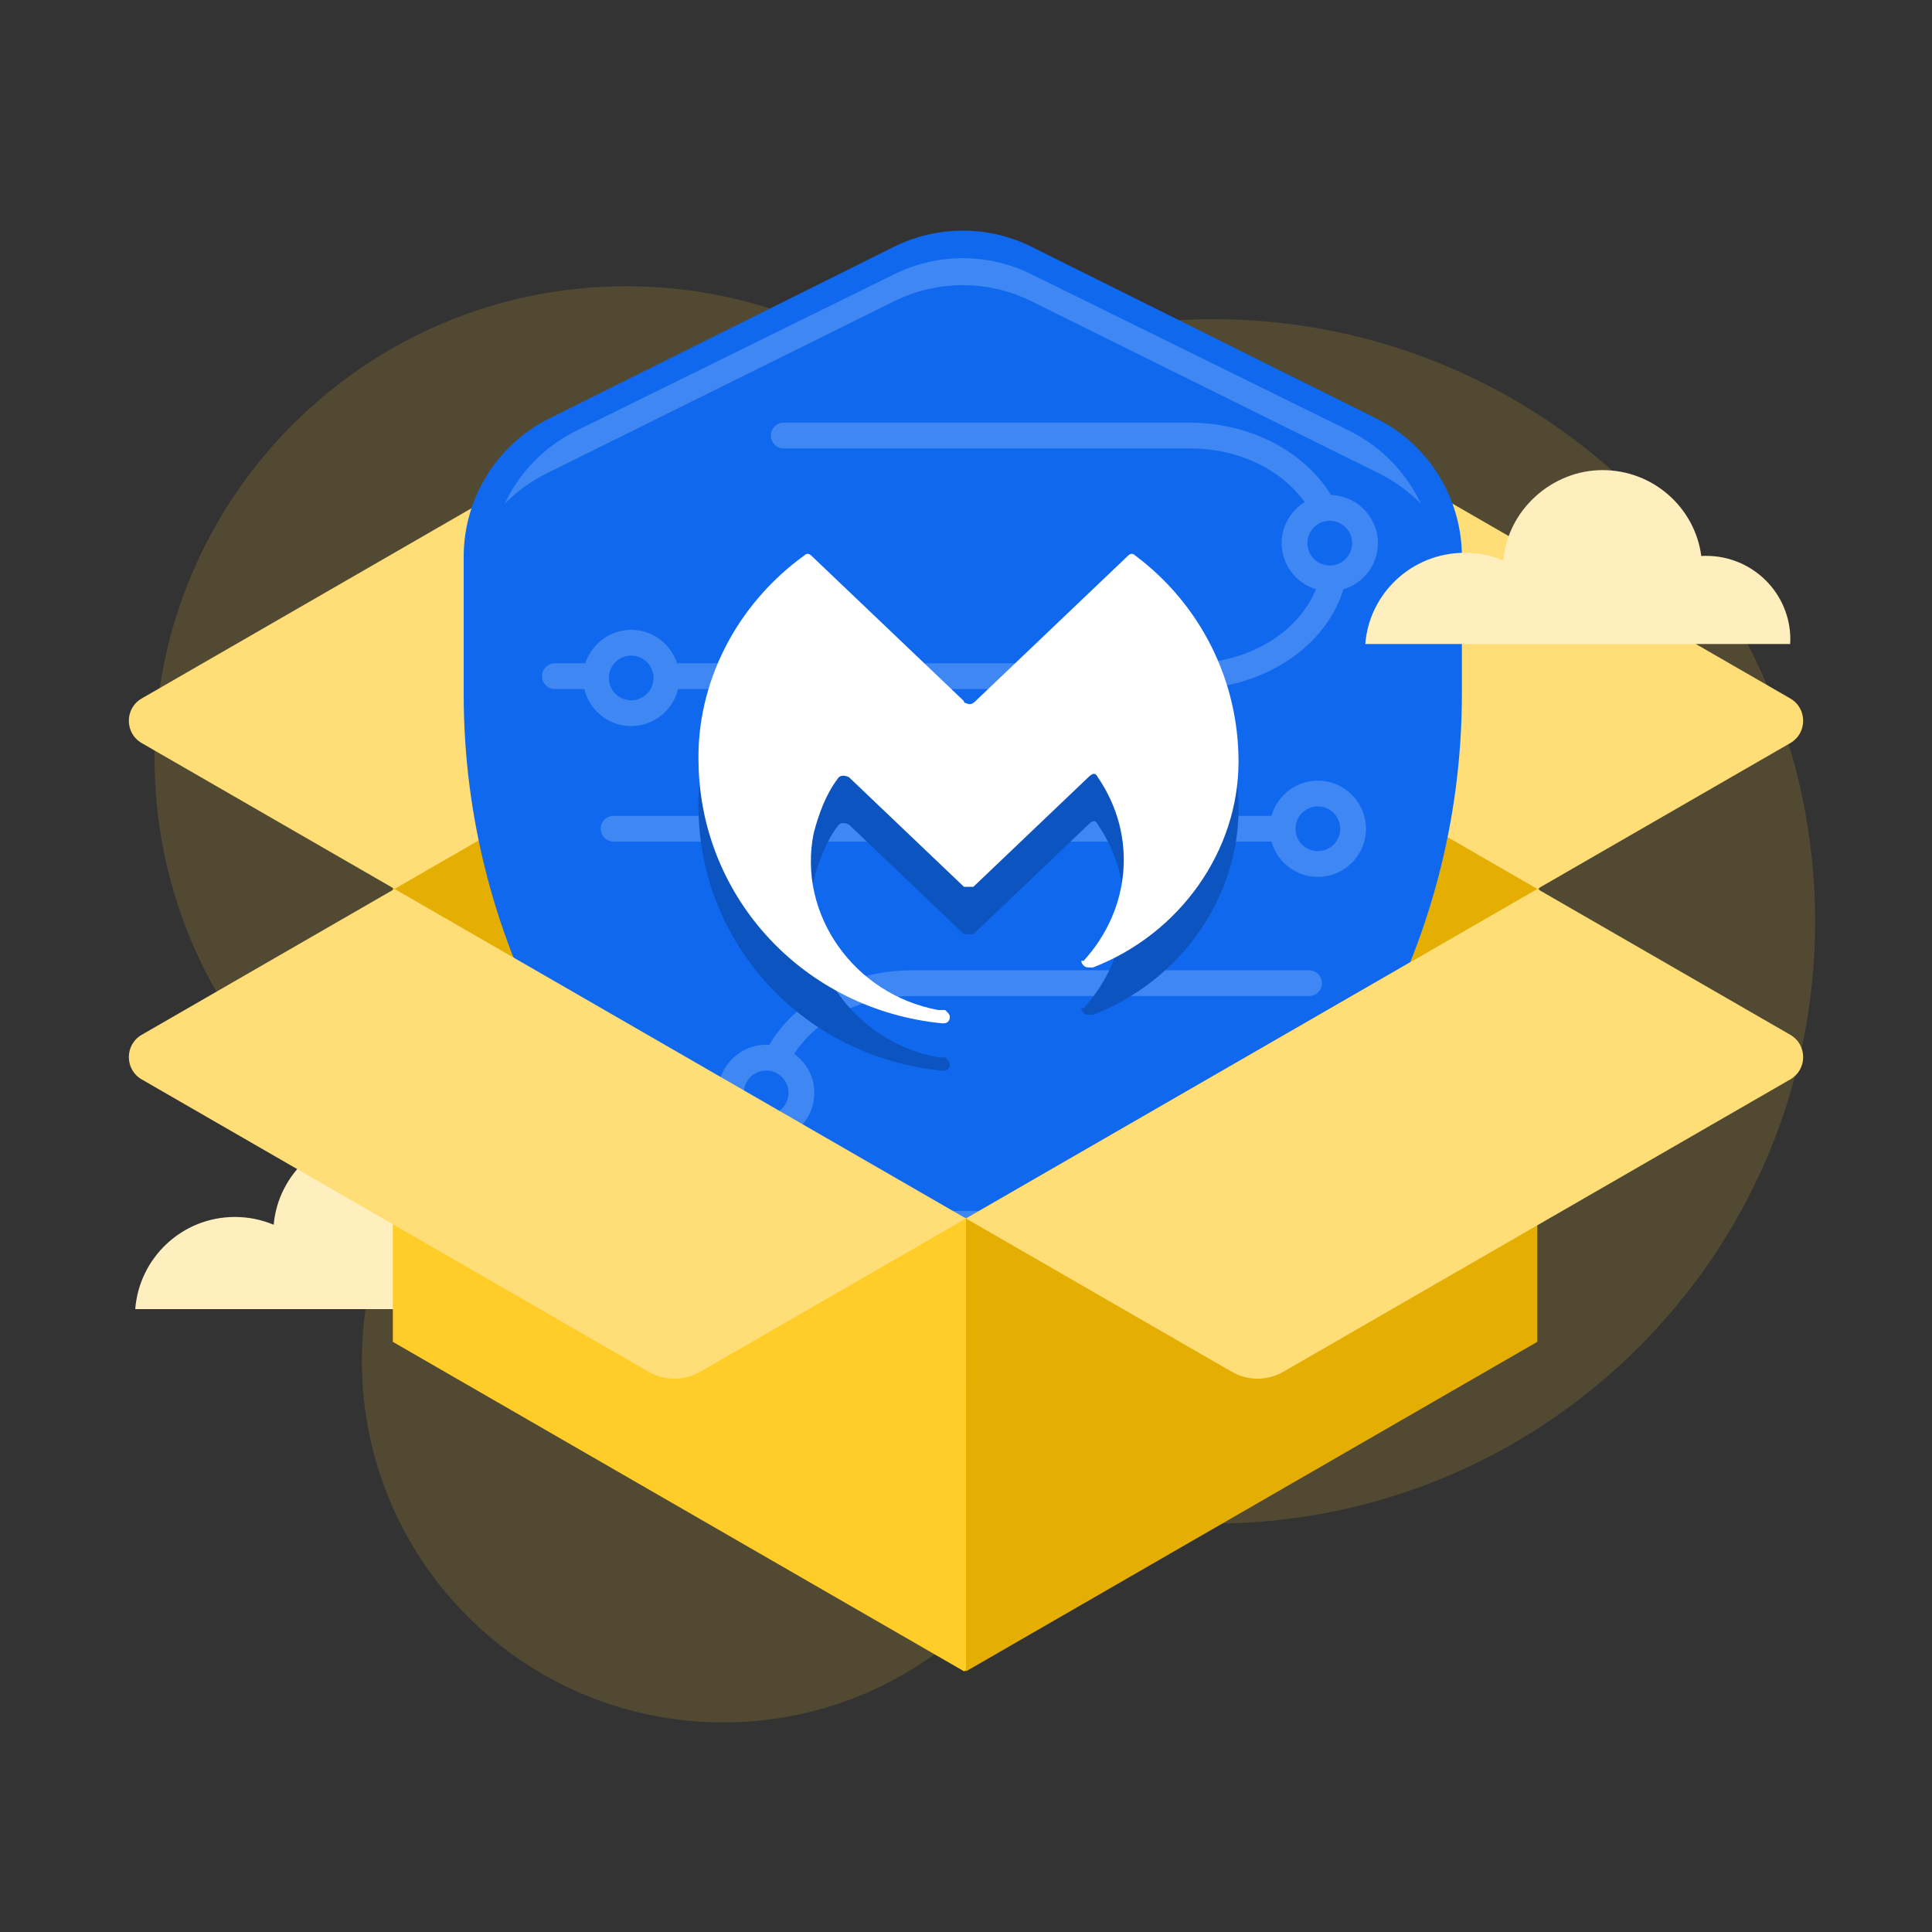 <svg width="300" height="300" viewBox="0 0 300 300" fill="none" xmlns="http://www.w3.org/2000/svg">
<rect x="0" y="0" width="300" height="300" fill="#333333" stroke="none"/>
<path opacity="0.15" fill-rule="evenodd" clip-rule="evenodd" d="M63.88 182.957C58.992 191.282 56.19 200.978 56.19 211.33C56.19 242.324 81.316 267.45 112.31 267.45C135.482 267.45 155.375 253.405 163.939 233.364C171.718 235.461 179.898 236.58 188.34 236.58C239.984 236.58 281.85 194.714 281.85 143.07C281.85 91.426 239.984 49.56 188.34 49.56C172.128 49.56 156.88 53.685 143.588 60.944C130.965 50.634 114.84 44.45 97.27 44.45C56.804 44.45 24 77.254 24 117.72C24 146.159 40.203 170.814 63.88 182.957Z" fill="#FFCC28"/>
<path d="M87.19 203.28C87.2 203.04 87.21 202.8 87.21 202.56C87.21 195.32 81.34 189.46 74.11 189.46C73.85 189.46 73.6 189.46 73.35 189.48C72.35 181.87 65.85 176 57.96 176C50.07 176 43.18 182.24 42.5 190.18C40.65 189.4 38.61 188.97 36.47 188.97C28.3 188.97 21.62 195.28 21 203.28H87.19Z" fill="#FFEFBE"/>
<rect x="61" y="109" width="178" height="59" fill="#E4AE02"/>
<path d="M195.272 60.752L150 86.862L238.719 138.032L277.992 115.387C280.661 113.847 280.661 109.995 277.992 108.456L195.272 60.752Z" fill="#FFDE77"/>
<path d="M104.719 60.752L150.001 86.862L61.272 138.032L22.008 115.387C19.339 113.847 19.339 109.996 22.008 108.457L104.719 60.752Z" fill="#FFDE77"/>
<path d="M72 86.455C72 77.351 77.151 69.031 85.301 64.972L138.801 38.328C145.539 34.973 153.461 34.973 160.199 38.328L213.699 64.972C221.849 69.031 227 77.351 227 86.455V107.793C227 146.77 206.736 182.944 173.498 203.302L157.857 212.882C152.728 216.023 146.272 216.023 141.143 212.882L125.502 203.302C92.264 182.944 72 146.77 72 107.793V86.455Z" fill="#0F68EE"/>
<path d="M78.351 78.254C80.213 76.345 82.408 74.73 84.878 73.507L138.848 46.774C145.56 43.449 153.441 43.449 160.153 46.774L214.123 73.507C216.592 74.73 218.787 76.344 220.649 78.252C218.377 73.398 214.501 69.348 209.512 66.891L160.102 42.562C153.417 39.27 145.583 39.27 138.898 42.562L89.488 66.891C84.499 69.348 80.622 73.4 78.351 78.254Z" fill="#3F87F3"/>
<path d="M277.977 99.988C277.988 99.756 278 99.512 278 99.28C278 92.123 272.148 86.314 264.938 86.314C264.681 86.314 264.435 86.314 264.177 86.337C263.182 78.809 256.698 73 248.845 73C240.991 73 234.109 79.169 233.43 87.034C231.581 86.256 229.556 85.838 227.426 85.838C219.292 85.838 212.62 92.077 212 100H277.977V99.988Z" fill="#FFEFBE"/>
<path fill-rule="evenodd" clip-rule="evenodd" d="M119.704 67.631C119.704 66.526 120.6 65.631 121.704 65.631H184.755C197.977 65.631 209.369 74.547 209.369 86.313C209.369 98.079 197.977 106.995 184.755 106.995H86.163C85.058 106.995 84.163 106.1 84.163 104.995C84.163 103.891 85.058 102.995 86.163 102.995H184.755C196.517 102.995 205.369 95.189 205.369 86.313C205.369 77.437 196.517 69.631 184.755 69.631H121.704C120.6 69.631 119.704 68.735 119.704 67.631Z" fill="#3F87F3"/>
<path fill-rule="evenodd" clip-rule="evenodd" d="M157.214 192.031L141.585 192.031C128.363 192.031 116.97 183.115 116.97 171.349C116.97 159.583 128.363 150.667 141.585 150.667L203.269 150.667C204.373 150.667 205.269 151.562 205.269 152.667C205.269 153.771 204.373 154.667 203.269 154.667L141.585 154.667C129.823 154.667 120.97 162.473 120.97 171.349C120.97 180.225 129.823 188.031 141.585 188.031L157.214 188.031C158.319 188.031 159.214 188.927 159.214 190.031C159.214 191.136 158.319 192.031 157.214 192.031Z" fill="#3F87F3"/>
<path d="M206.487 89.811C203.471 89.811 201.016 87.356 201.016 84.34C201.016 81.323 203.471 78.868 206.487 78.868C209.504 78.868 211.959 81.323 211.959 84.34C211.959 87.356 209.504 89.811 206.487 89.811Z" fill="#0F68EE"/>
<path fill-rule="evenodd" clip-rule="evenodd" d="M206.487 80.868C204.575 80.868 203.016 82.428 203.016 84.34C203.016 86.252 204.575 87.811 206.487 87.811C208.399 87.811 209.959 86.252 209.959 84.34C209.959 82.428 208.399 80.868 206.487 80.868ZM199.016 84.34C199.016 80.219 202.366 76.868 206.487 76.868C210.608 76.868 213.959 80.219 213.959 84.34C213.959 88.461 210.608 91.811 206.487 91.811C202.366 91.811 199.016 88.461 199.016 84.34Z" fill="#3F87F3"/>
<path d="M98.01 110.746C94.993 110.746 92.538 108.291 92.538 105.274C92.538 102.258 94.993 99.803 98.01 99.803C101.026 99.803 103.481 102.258 103.481 105.274C103.481 108.291 101.026 110.746 98.01 110.746Z" fill="#0F68EE"/>
<path fill-rule="evenodd" clip-rule="evenodd" d="M98.01 101.803C96.098 101.803 94.538 103.362 94.538 105.274C94.538 107.186 96.098 108.746 98.01 108.746C99.922 108.746 101.481 107.186 101.481 105.274C101.481 103.362 99.922 101.803 98.01 101.803ZM90.538 105.274C90.538 101.153 93.889 97.803 98.01 97.803C102.131 97.803 105.481 101.153 105.481 105.274C105.481 109.395 102.131 112.746 98.01 112.746C93.889 112.746 90.538 109.395 90.538 105.274Z" fill="#3F87F3"/>
<path fill-rule="evenodd" clip-rule="evenodd" d="M93.276 128.69C93.276 127.585 94.171 126.69 95.276 126.69H207.369V130.69H95.276C94.171 130.69 93.276 129.794 93.276 128.69Z" fill="#3F87F3"/>
<path d="M118.974 164.232C121.991 164.232 124.446 166.687 124.446 169.703C124.446 172.72 121.991 175.175 118.974 175.175C115.958 175.175 113.503 172.72 113.503 169.703C113.503 166.687 115.958 164.232 118.974 164.232Z" fill="#0F68EE"/>
<path fill-rule="evenodd" clip-rule="evenodd" d="M118.974 173.175C120.886 173.175 122.446 171.615 122.446 169.703C122.446 167.791 120.886 166.232 118.974 166.232C117.062 166.232 115.503 167.791 115.503 169.703C115.503 171.615 117.062 173.175 118.974 173.175ZM126.446 169.703C126.446 173.824 123.095 177.175 118.974 177.175C114.853 177.175 111.503 173.824 111.503 169.703C111.503 165.582 114.853 162.232 118.974 162.232C123.095 162.232 126.446 165.582 126.446 169.703Z" fill="#3F87F3"/>
<path d="M204.636 134.165C201.619 134.165 199.164 131.71 199.164 128.693C199.164 125.677 201.619 123.222 204.636 123.222C207.652 123.222 210.107 125.677 210.107 128.693C210.107 131.71 207.652 134.165 204.636 134.165Z" fill="#0F68EE"/>
<path fill-rule="evenodd" clip-rule="evenodd" d="M204.636 125.222C202.724 125.222 201.164 126.781 201.164 128.693C201.164 130.605 202.724 132.165 204.636 132.165C206.547 132.165 208.107 130.605 208.107 128.693C208.107 126.781 206.547 125.222 204.636 125.222ZM197.164 128.693C197.164 124.572 200.515 121.222 204.636 121.222C208.757 121.222 212.107 124.572 212.107 128.693C212.107 132.814 208.757 136.165 204.636 136.165C200.515 136.165 197.164 132.814 197.164 128.693Z" fill="#3F87F3"/>
<path fill-rule="evenodd" clip-rule="evenodd" d="M150.001 259.525V189.194L238.706 138.033V208.363L150.001 259.525Z" fill="#E4AE02"/>
<path fill-rule="evenodd" clip-rule="evenodd" d="M150.001 259.371V189.041L149.72 189.203L61.001 138.033V208.363L149.72 259.533L150.001 259.371Z" fill="#FFCC28"/>
<path d="M100.723 213.012C103.196 214.438 106.242 214.438 108.716 213.012L150.001 189.207L61.272 138.037L22.008 160.682C19.339 162.221 19.339 166.072 22.008 167.612L100.723 213.012Z" fill="#FFDE77"/>
<path d="M199.269 213.012C196.796 214.438 193.749 214.438 191.276 213.011L150 189.207L238.719 138.037L277.992 160.682C280.661 162.221 280.661 166.073 277.992 167.612L199.269 213.012Z" fill="#FFDE77"/>
<path fill-rule="evenodd" clip-rule="evenodd" d="M146.394 166.265C147.118 166.265 147.485 165.919 147.485 165.226C147.485 164.879 147.118 164.533 146.761 164.186H145.671C132.547 161.751 123.794 149.238 126.352 136.726C127.075 133.944 128.175 130.816 129.999 128.381C130.366 127.688 131.09 127.688 131.823 128.034L149.685 145.061H151.143L169.005 128.034C169.728 127.341 170.095 127.341 170.462 128.034C176.657 137.072 175.567 148.546 168.271 156.544H167.904C167.904 156.891 168.271 157.584 168.994 157.584H169.718C183.209 152.367 192.318 139.507 192.318 125.599C192.318 113.076 186.49 101.266 176.28 93.614C175.913 93.268 175.546 93.268 175.19 93.614L151.489 116.204C151.122 116.551 150.766 116.897 150.032 116.551C150.032 116.551 149.665 116.551 149.665 116.204L125.964 93.614C125.598 93.268 125.241 93.268 124.874 93.614C114.308 101.256 108.102 113.433 108.469 125.945C108.836 146.803 124.874 164.186 146.384 166.265" fill="#0C54C0"/>
<path fill-rule="evenodd" clip-rule="evenodd" d="M146.394 158.911C147.118 158.911 147.485 158.564 147.485 157.871C147.485 157.525 147.118 157.179 146.761 156.832H145.671C132.547 154.397 123.794 141.884 126.352 129.371C127.075 126.59 128.175 123.462 129.999 121.026C130.366 120.333 131.09 120.333 131.823 120.68L149.685 137.706H151.143L169.005 120.68C169.728 119.987 170.095 119.987 170.462 120.68C176.657 129.718 175.567 141.191 168.271 149.19H167.904C167.904 149.536 168.271 150.229 168.994 150.229H169.718C183.209 145.012 192.318 132.153 192.318 118.245C192.318 105.722 186.49 93.912 176.28 86.26C175.913 85.913 175.546 85.913 175.19 86.26L151.489 108.85C151.122 109.196 150.766 109.543 150.032 109.196C150.032 109.196 149.665 109.196 149.665 108.85L125.964 86.26C125.598 85.913 125.241 85.913 124.874 86.26C114.308 93.902 108.102 106.078 108.469 118.591C108.836 139.449 124.874 156.832 146.384 158.911" fill="white"/>
</svg>
